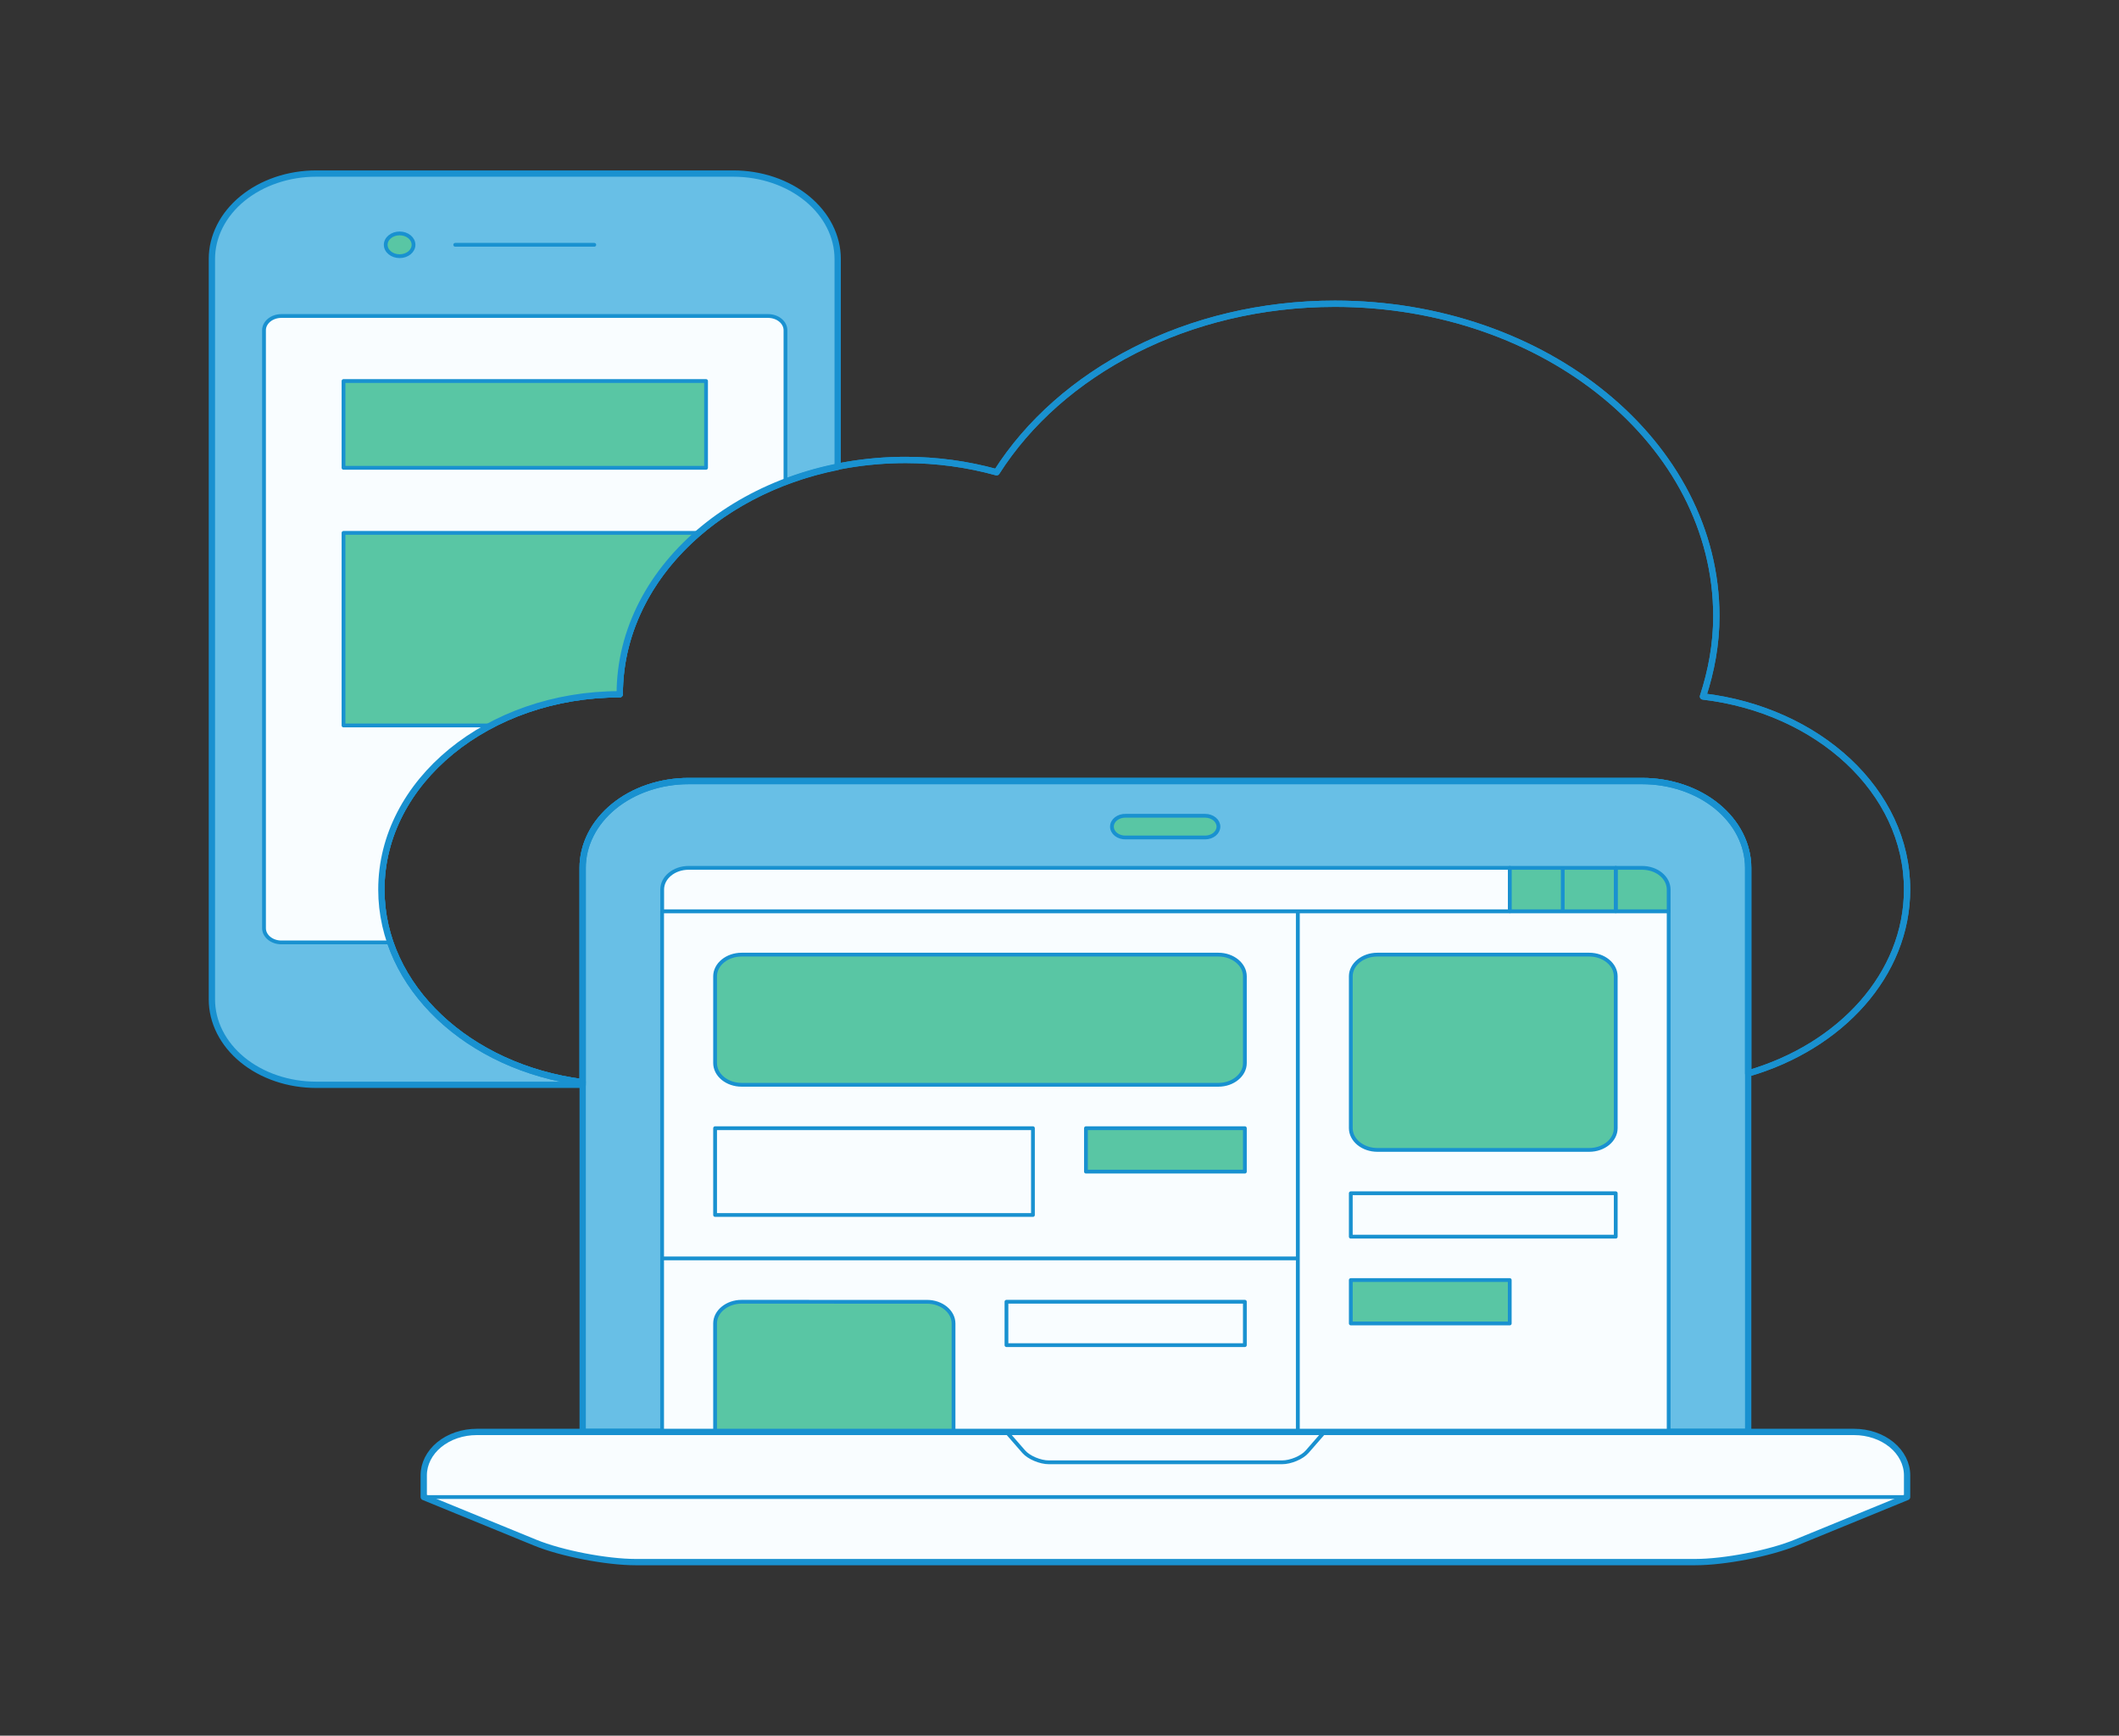 <svg width="420" height="344" viewBox="0 0 420 344" fill="none" xmlns="http://www.w3.org/2000/svg">
<rect x="0" y="0" width="420" height="344" fill="#333333" stroke="none"/>
<path d="M337.541 138.037C339.205 132.953 340.192 127.645 340.192 122.123C340.192 87.923 306.344 60.2 264.583 60.2C235.402 60.2 210.151 73.764 197.534 93.596C191.735 91.989 185.655 91.166 179.533 91.16C148.218 91.16 122.837 111.955 122.837 137.6C96.751 137.6 75.592 154.931 75.592 176.307C75.592 195.622 92.887 211.587 115.487 214.491V172.003C115.487 169.745 116.03 167.508 117.084 165.421C118.139 163.334 119.686 161.438 121.635 159.84C123.585 158.243 125.9 156.975 128.447 156.111C130.995 155.246 133.725 154.8 136.483 154.8H325.483C328.242 154.799 330.975 155.243 333.524 156.107C336.074 156.971 338.391 158.238 340.342 159.835C342.294 161.433 343.841 163.33 344.897 165.418C345.953 167.506 346.496 169.743 346.496 172.003V212.747C364.841 207.425 377.996 193.142 377.996 176.293C378 156.823 360.415 140.751 337.541 138.037Z" stroke="#1991D0" stroke-width="1.25" stroke-miterlimit="10" stroke-linecap="round" stroke-linejoin="round"/>
<path d="M325.487 154.8C328.247 154.799 330.979 155.243 333.529 156.107C336.078 156.971 338.395 158.238 340.346 159.835C342.298 161.433 343.846 163.33 344.901 165.418C345.957 167.506 346.501 169.744 346.5 172.003V283.8H115.492V172.003C115.491 169.745 116.034 167.508 117.089 165.421C118.143 163.334 119.69 161.438 121.639 159.84C123.589 158.243 125.904 156.975 128.451 156.111C130.999 155.246 133.73 154.801 136.487 154.8H325.487Z" fill="#68BFE6" stroke="#1991D0" stroke-width="1.25" stroke-miterlimit="10" stroke-linecap="round" stroke-linejoin="round"/>
<path d="M115.492 214.491C92.891 211.587 75.596 195.626 75.596 176.307C75.596 154.931 96.755 137.6 122.842 137.6C122.842 115.77 141.25 97.514 166.034 92.539V51.335C166.033 46.843 163.854 42.536 159.976 39.36C156.097 36.184 150.838 34.4 145.354 34.4H62.66C59.946 34.4 57.258 34.839 54.75 35.69C52.243 36.542 49.965 37.789 48.046 39.362C46.128 40.935 44.606 42.801 43.569 44.856C42.532 46.91 41.998 49.112 42 51.335V198.065C41.998 200.288 42.532 202.49 43.569 204.544C44.606 206.598 46.128 208.465 48.046 210.038C49.965 211.611 52.243 212.858 54.75 213.71C57.258 214.561 59.946 214.999 62.66 215H115.492V214.491Z" fill="#68BFE6" stroke="#1991D0" stroke-width="1.25" stroke-miterlimit="10" stroke-linecap="round" stroke-linejoin="round"/>
<path d="M81.963 48.518C81.963 49.116 81.673 49.69 81.156 50.114C80.639 50.537 79.939 50.775 79.208 50.775C78.477 50.775 77.776 50.537 77.26 50.114C76.743 49.69 76.453 49.116 76.453 48.518C76.453 47.919 76.743 47.345 77.26 46.922C77.776 46.499 78.477 46.261 79.208 46.261C79.939 46.261 80.639 46.499 81.156 46.922C81.673 47.345 81.963 47.919 81.963 48.518Z" fill="#59C6A4" stroke="#1991D0" stroke-width="0.75" stroke-miterlimit="10" stroke-linecap="round" stroke-linejoin="round"/>
<path d="M90.229 48.518H117.793" stroke="#1991D0" stroke-width="0.75" stroke-miterlimit="10" stroke-linecap="round" stroke-linejoin="round"/>
<path d="M75.596 176.307C75.596 154.931 96.755 137.6 122.842 137.6C122.842 118.938 136.315 102.894 155.686 95.519V65.446C155.682 64.7 155.319 63.985 154.674 63.457C154.03 62.929 153.157 62.631 152.246 62.629H55.772C53.878 62.629 52.328 63.901 52.328 65.446V183.964C52.328 185.516 53.878 186.782 55.772 186.782H77.389C76.209 183.374 75.605 179.849 75.596 176.307Z" fill="#F9FDFF" stroke="#1991D0" stroke-width="0.75" stroke-miterlimit="10" stroke-linecap="round" stroke-linejoin="round"/>
<path d="M257.246 180.607H330.742V283.8H257.246V180.607ZM131.233 249.403H257.233V283.8H131.233V249.403ZM131.233 180.607H257.233V249.403H131.233V180.607Z" fill="#F9FDFF"/>
<path d="M131.233 249.403H257.233M131.233 249.403V283.8H257.233V249.403M131.233 249.403V180.607H257.233V249.403M257.246 180.607H330.742V283.8H257.246V180.607Z" stroke="#1991D0" stroke-width="0.75" stroke-miterlimit="10" stroke-linecap="round" stroke-linejoin="round"/>
<path d="M320.25 172.003H325.487C326.178 172.003 326.861 172.114 327.499 172.33C328.136 172.546 328.716 172.863 329.204 173.263C329.692 173.663 330.079 174.137 330.343 174.659C330.607 175.182 330.742 175.742 330.742 176.307V180.6H320.25V172.003Z" fill="#59C6A4" stroke="#1991D0" stroke-width="0.75" stroke-miterlimit="10" stroke-linecap="round" stroke-linejoin="round"/>
<path d="M131.25 180.6V176.3C131.25 173.926 133.594 172.003 136.487 172.003H299.258V180.6H131.25Z" fill="#F9FDFF" stroke="#1991D0" stroke-width="0.75" stroke-miterlimit="10" stroke-linecap="round" stroke-linejoin="round"/>
<path d="M238.871 165.983C239.567 165.982 240.235 165.756 240.729 165.353C241.222 164.95 241.501 164.404 241.504 163.833C241.502 163.262 241.224 162.715 240.73 162.311C240.237 161.908 239.568 161.681 238.871 161.68H223.129C222.775 161.668 222.422 161.715 222.091 161.818C221.76 161.921 221.458 162.078 221.203 162.279C220.947 162.48 220.744 162.721 220.605 162.988C220.466 163.255 220.395 163.542 220.395 163.832C220.395 164.122 220.466 164.409 220.605 164.676C220.744 164.942 220.947 165.184 221.203 165.385C221.458 165.585 221.76 165.742 222.091 165.845C222.422 165.948 222.775 165.995 223.129 165.983H238.871ZM309.746 172.003H320.25V180.6H309.746V172.003ZM299.258 172.003H309.746V180.6H299.258V172.003ZM315 189.2C317.881 189.2 320.25 191.137 320.25 193.5V223.603C320.25 225.97 317.881 227.903 315 227.903H272.992C271.601 227.899 270.268 227.444 269.284 226.639C268.3 225.834 267.744 224.743 267.737 223.603V193.5C267.737 191.137 270.11 189.2 272.992 189.2H315ZM188.996 283.8V262.303C188.996 259.937 186.627 258.007 183.746 258.007L146.992 258C144.102 258 141.737 259.937 141.737 262.297V283.8H188.996Z" fill="#59C6A4"/>
<path d="M309.746 172.003H320.25V180.6H309.746M309.746 172.003V180.6M309.746 172.003H299.258V180.6H309.746M238.871 165.983C239.567 165.982 240.235 165.756 240.729 165.353C241.222 164.95 241.501 164.404 241.504 163.833C241.502 163.262 241.224 162.715 240.73 162.311C240.237 161.908 239.568 161.681 238.871 161.68H223.129C222.775 161.668 222.422 161.715 222.091 161.818C221.76 161.921 221.458 162.078 221.203 162.279C220.947 162.48 220.744 162.721 220.605 162.988C220.466 163.255 220.395 163.542 220.395 163.832C220.395 164.122 220.466 164.409 220.605 164.676C220.744 164.942 220.947 165.184 221.203 165.385C221.458 165.585 221.76 165.742 222.091 165.845C222.422 165.948 222.775 165.995 223.129 165.983H238.871ZM315 189.2C317.881 189.2 320.25 191.137 320.25 193.5V223.603C320.25 225.97 317.881 227.903 315 227.903H272.992C271.601 227.899 270.268 227.444 269.284 226.639C268.3 225.834 267.744 224.743 267.737 223.603V193.5C267.737 191.137 270.11 189.2 272.992 189.2H315ZM188.996 283.8V262.303C188.996 259.937 186.627 258.007 183.746 258.007L146.992 258C144.102 258 141.737 259.937 141.737 262.297V283.8H188.996Z" stroke="#1991D0" stroke-width="0.75" stroke-miterlimit="10" stroke-linecap="round" stroke-linejoin="round"/>
<path d="M141.737 223.604H204.737V240.8H141.737V223.604Z" stroke="#1991D0" stroke-width="0.75" stroke-miterlimit="10" stroke-linecap="round" stroke-linejoin="round"/>
<path d="M241.492 189.2C244.373 189.2 246.742 191.137 246.742 193.5V210.697C246.742 213.067 244.373 215 241.492 215H146.992C145.599 214.997 144.265 214.543 143.28 213.736C142.295 212.93 141.741 211.837 141.737 210.697V193.5C141.737 191.133 144.102 189.2 146.992 189.2H241.492Z" fill="#59C6A4" stroke="#1991D0" stroke-width="0.75" stroke-miterlimit="10" stroke-linecap="round" stroke-linejoin="round"/>
<path d="M267.737 236.497H320.25V245.1H267.737V236.497Z" stroke="#1991D0" stroke-width="0.75" stroke-miterlimit="10" stroke-linecap="round" stroke-linejoin="round"/>
<path d="M267.737 253.7H299.242V262.297H267.737V253.7Z" fill="#59C6A4" stroke="#1991D0" stroke-width="0.75" stroke-miterlimit="10" stroke-linecap="round" stroke-linejoin="round"/>
<path d="M378 296.7V292.403C377.999 290.121 376.891 287.933 374.921 286.32C372.95 284.706 370.278 283.8 367.492 283.8H94.492C93.113 283.8 91.747 284.022 90.473 284.453C89.199 284.885 88.041 285.518 87.066 286.317C86.09 287.115 85.317 288.063 84.788 289.106C84.26 290.149 83.988 291.267 83.987 292.397V296.7L106.1 305.754C111.266 307.87 120.225 309.6 125.996 309.6H336.008C341.783 309.6 350.725 307.87 355.887 305.754L378 296.7Z" fill="#F9FDFF" stroke="#1991D0" stroke-width="1.25" stroke-miterlimit="10" stroke-linecap="round" stroke-linejoin="round"/>
<path d="M84.004 296.7H378M262.5 283.8L259.085 287.718C258.073 288.881 255.83 289.82 254.104 289.82H207.892C206.174 289.82 203.931 288.881 202.915 287.718L199.5 283.8H262.5ZM199.487 258H246.742V266.597H199.487V258Z" stroke="#1991D0" stroke-width="0.75" stroke-miterlimit="10" stroke-linecap="round" stroke-linejoin="round"/>
<path d="M215.242 223.603H246.742V232.207H215.242V223.603ZM68.086 75.518H139.944V92.718H68.086V75.518ZM122.842 137.6C122.842 125.192 128.818 113.947 138.499 105.615H68.086V143.785H97.289C104.898 139.745 113.773 137.597 122.842 137.6Z" fill="#59C6A4" stroke="#1991D0" stroke-width="0.75" stroke-miterlimit="10" stroke-linecap="round" stroke-linejoin="round"/>
<path d="M337.541 138.037C339.205 132.953 340.192 127.645 340.192 122.123C340.192 87.923 306.344 60.2 264.583 60.2C235.402 60.2 210.151 73.764 197.534 93.596C191.735 91.989 185.655 91.166 179.533 91.16C148.218 91.16 122.837 111.955 122.837 137.6C96.751 137.6 75.592 154.931 75.592 176.307C75.592 195.622 92.887 211.587 115.487 214.491V172.003C115.487 169.745 116.03 167.508 117.084 165.421C118.139 163.334 119.686 161.438 121.635 159.84C123.585 158.243 125.9 156.975 128.447 156.111C130.995 155.246 133.725 154.8 136.483 154.8H325.483C328.242 154.799 330.975 155.243 333.524 156.107C336.074 156.971 338.391 158.238 340.342 159.835C342.294 161.433 343.841 163.33 344.897 165.418C345.953 167.506 346.496 169.743 346.496 172.003V212.747C364.841 207.425 377.996 193.142 377.996 176.293C378 156.823 360.415 140.751 337.541 138.037Z" stroke="#1991D0" stroke-width="1.25" stroke-miterlimit="10" stroke-linecap="round" stroke-linejoin="round"/>
</svg>
